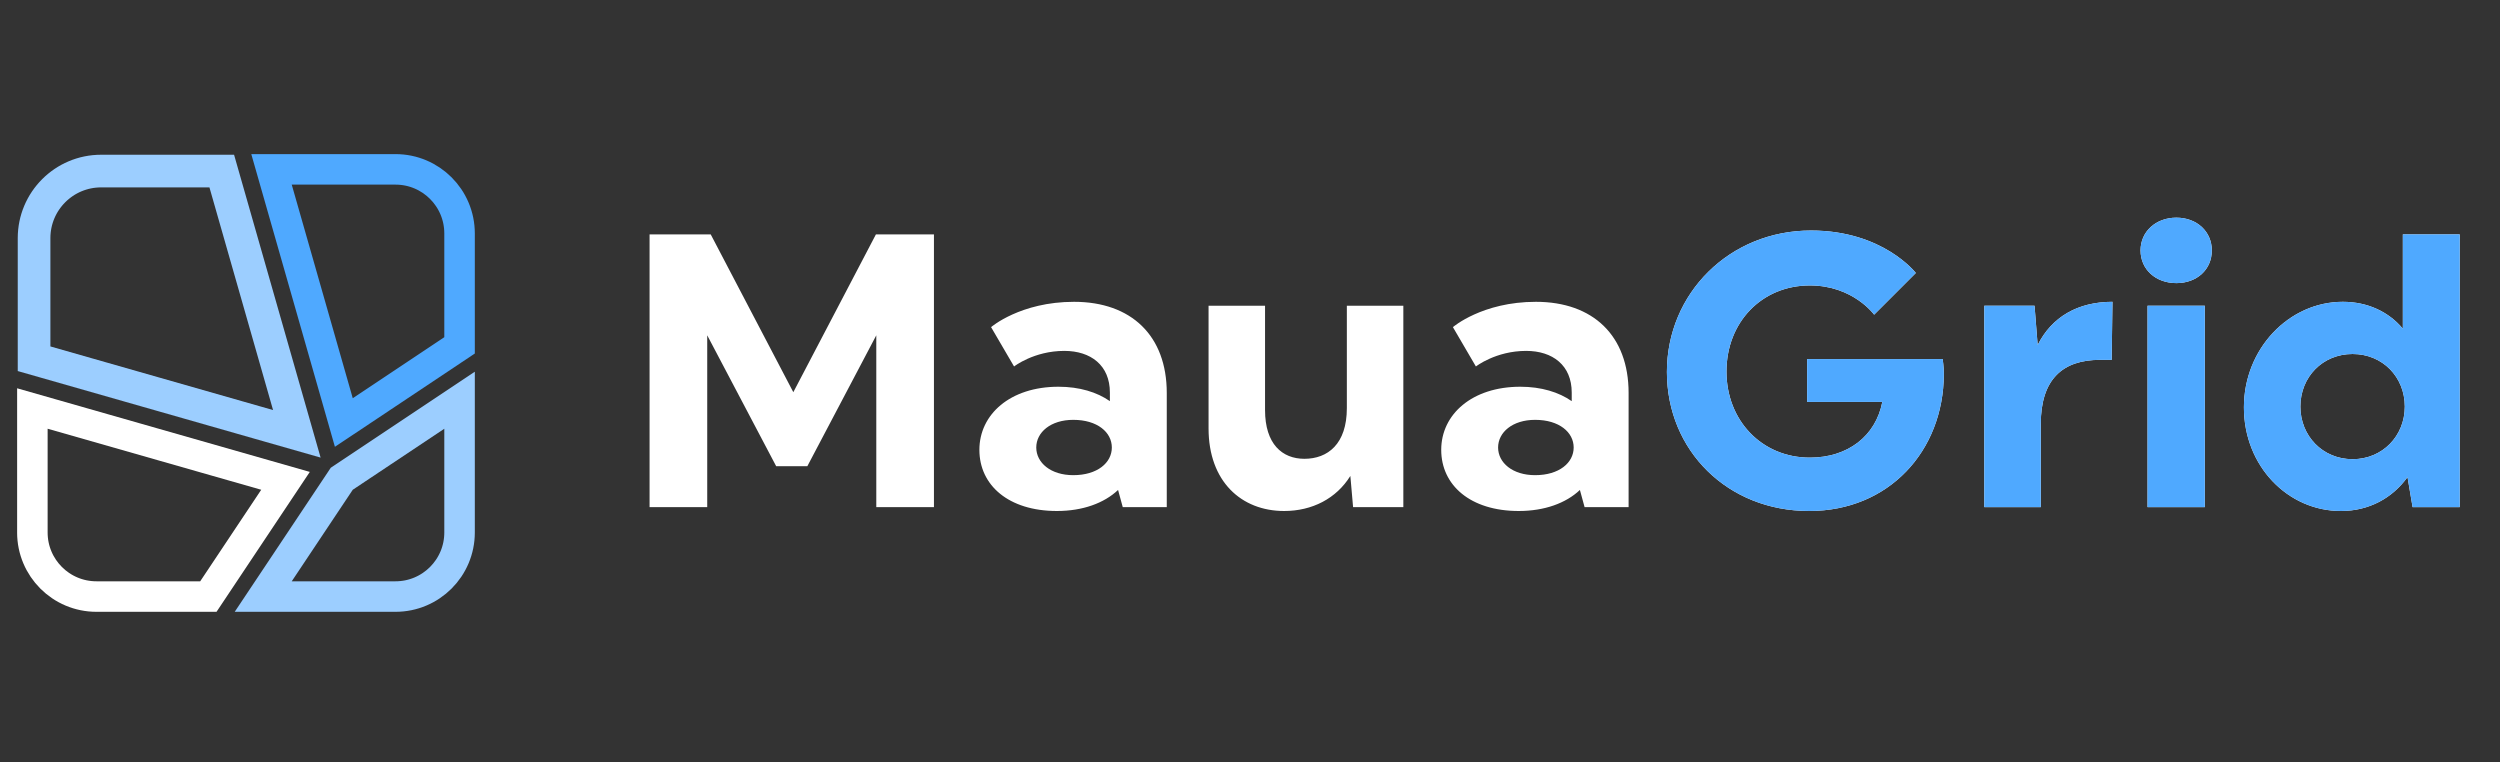 <svg width="584" height="178" viewBox="0 0 584 178" fill="none" xmlns="http://www.w3.org/2000/svg">
<rect x="0" y="0" width="584" height="178" fill="#333333" stroke="none"/>
<path d="M165.208 78.329V118.46H151.74V54.76H166.027L185.319 91.615L204.611 54.76H218.17V118.46H204.702V78.329L188.595 108.905H181.315L165.208 78.329ZM228.785 105.083C228.785 96.802 235.974 90.341 247.258 90.341C252.172 90.341 256.267 91.615 259.27 93.708V91.706C259.27 85.336 254.811 81.969 248.623 81.969C241.525 81.969 236.884 85.609 236.884 85.609L231.515 76.418C231.515 76.418 238.34 70.503 250.898 70.503C264.275 70.503 272.556 78.42 272.556 91.797V118.46H262.273L261.181 114.456C257.905 117.55 252.9 119.37 246.894 119.37C235.61 119.37 228.785 113.364 228.785 105.083ZM242.071 104.537C242.071 108.086 245.438 110.998 250.716 110.998C256.358 110.998 259.725 108.086 259.725 104.537C259.725 100.988 256.358 98.076 250.716 98.076C245.438 98.076 242.071 100.988 242.071 104.537ZM314.624 71.413H327.819V118.46H316.08L315.443 111.18C312.167 116.458 306.525 119.37 299.973 119.37C289.963 119.37 282.319 112.454 282.319 100.078V71.413H295.514V95.801C295.514 103.718 299.518 107.176 304.705 107.176C310.165 107.176 314.624 103.718 314.624 95.346V71.413ZM336.67 105.083C336.67 96.802 343.859 90.341 355.143 90.341C360.057 90.341 364.152 91.615 367.155 93.708V91.706C367.155 85.336 362.696 81.969 356.508 81.969C349.41 81.969 344.769 85.609 344.769 85.609L339.4 76.418C339.4 76.418 346.225 70.503 358.783 70.503C372.16 70.503 380.441 78.42 380.441 91.797V118.46H370.158L369.066 114.456C365.79 117.55 360.785 119.37 354.779 119.37C343.495 119.37 336.67 113.364 336.67 105.083ZM349.956 104.537C349.956 108.086 353.323 110.998 358.601 110.998C364.243 110.998 367.61 108.086 367.61 104.537C367.61 100.988 364.243 98.076 358.601 98.076C353.323 98.076 349.956 100.988 349.956 104.537Z" fill="white"/>
<path d="M422.6 119.37C403.581 119.37 389.385 105.265 389.385 86.883C389.385 68.501 404.036 53.85 423.055 53.85C439.89 53.85 447.534 63.769 447.534 63.769L437.797 73.506C437.797 73.506 432.883 66.681 422.782 66.681C411.589 66.681 403.308 75.235 403.308 86.792C403.308 98.258 411.589 106.903 422.782 106.903C431.609 106.903 438.161 101.898 439.708 93.89H422.145V83.88H453.813C453.813 83.88 454.086 85.7 454.086 87.429C453.995 105.356 441.255 119.37 422.6 119.37ZM463.532 118.46V71.413H475.271L475.999 80.604C479.275 74.052 485.372 70.503 493.471 70.503L493.289 84.062H490.559C481.914 84.062 476.727 88.521 476.727 99.077V118.46H463.532ZM500.029 58.491C500.029 54.123 503.578 50.847 508.401 50.847C513.224 50.847 516.682 54.123 516.682 58.491C516.682 62.95 513.224 66.135 508.401 66.135C503.578 66.135 500.029 62.95 500.029 58.491ZM501.667 71.413H515.044V118.46H501.667V71.413ZM546.834 119.37C534.458 119.37 524.175 108.905 524.175 95.164C524.175 81.423 534.731 70.503 547.289 70.503C553.113 70.503 558.027 72.869 561.303 76.782V54.76H574.589V118.46H563.578L562.395 111.453C558.846 116.367 553.386 119.37 546.834 119.37ZM549.564 107.267C556.571 107.267 561.758 101.807 561.758 94.982C561.758 88.066 556.571 82.697 549.564 82.697C542.557 82.697 537.37 88.066 537.37 94.982C537.37 101.807 542.557 107.267 549.564 107.267Z" fill="white"/>
<path d="M422.6 119.37C403.581 119.37 389.385 105.265 389.385 86.883C389.385 68.501 404.036 53.85 423.055 53.85C439.89 53.85 447.534 63.769 447.534 63.769L437.797 73.506C437.797 73.506 432.883 66.681 422.782 66.681C411.589 66.681 403.308 75.235 403.308 86.792C403.308 98.258 411.589 106.903 422.782 106.903C431.609 106.903 438.161 101.898 439.708 93.89H422.145V83.88H453.813C453.813 83.88 454.086 85.7 454.086 87.429C453.995 105.356 441.255 119.37 422.6 119.37ZM463.532 118.46V71.413H475.271L475.999 80.604C479.275 74.052 485.372 70.503 493.471 70.503L493.289 84.062H490.559C481.914 84.062 476.727 88.521 476.727 99.077V118.46H463.532ZM500.029 58.491C500.029 54.123 503.578 50.847 508.401 50.847C513.224 50.847 516.682 54.123 516.682 58.491C516.682 62.95 513.224 66.135 508.401 66.135C503.578 66.135 500.029 62.95 500.029 58.491ZM501.667 71.413H515.044V118.46H501.667V71.413ZM546.834 119.37C534.458 119.37 524.175 108.905 524.175 95.164C524.175 81.423 534.731 70.503 547.289 70.503C553.113 70.503 558.027 72.869 561.303 76.782V54.76H574.589V118.46H563.578L562.395 111.453C558.846 116.367 553.386 119.37 546.834 119.37ZM549.564 107.267C556.571 107.267 561.758 101.807 561.758 94.982C561.758 88.066 556.571 82.697 549.564 82.697C542.557 82.697 537.37 88.066 537.37 94.982C537.37 101.807 542.557 107.267 549.564 107.267Z" fill="#4FA9FF"/>
<g clip-path="url(#clip0_400_175)">
<path d="M80.429 111.443L79.836 111.838L79.441 112.431L65.185 133.815L61.491 139.356H68.15H92.386C100.653 139.356 107.354 132.654 107.354 124.387V100.152V93.493L101.813 97.187L80.429 111.443Z" stroke="#9CCEFF" stroke-width="7.128"/>
<path d="M12.105 96.725L7.562 95.427V100.152V124.387C7.562 132.655 14.264 139.356 22.531 139.356H46.766H48.674L49.732 137.769L63.988 116.385L66.696 112.323L62.001 110.981L12.105 96.725Z" stroke="white" stroke-width="7.128"/>
<path d="M52.575 42.666L51.802 39.96H48.988H23.625C14.973 39.96 7.959 46.974 7.959 55.626V80.99V83.803L10.664 84.576L62.883 99.496L69.339 101.34L67.494 94.885L52.575 42.666Z" stroke="#9CCEFF" stroke-width="7.628"/>
<path d="M68.15 39.564H63.425L64.723 44.107L78.979 94.003L80.32 98.698L84.383 95.99L105.767 81.734L107.354 80.676V78.768V54.533C107.354 46.266 100.652 39.564 92.385 39.564H68.15Z" stroke="#4FA9FF" stroke-width="7.128"/>
</g>
<defs>
<clipPath id="clip0_400_175">
<rect width="106.92" height="106.92" fill="white" transform="translate(4 36)"/>
</clipPath>
</defs>
</svg>
